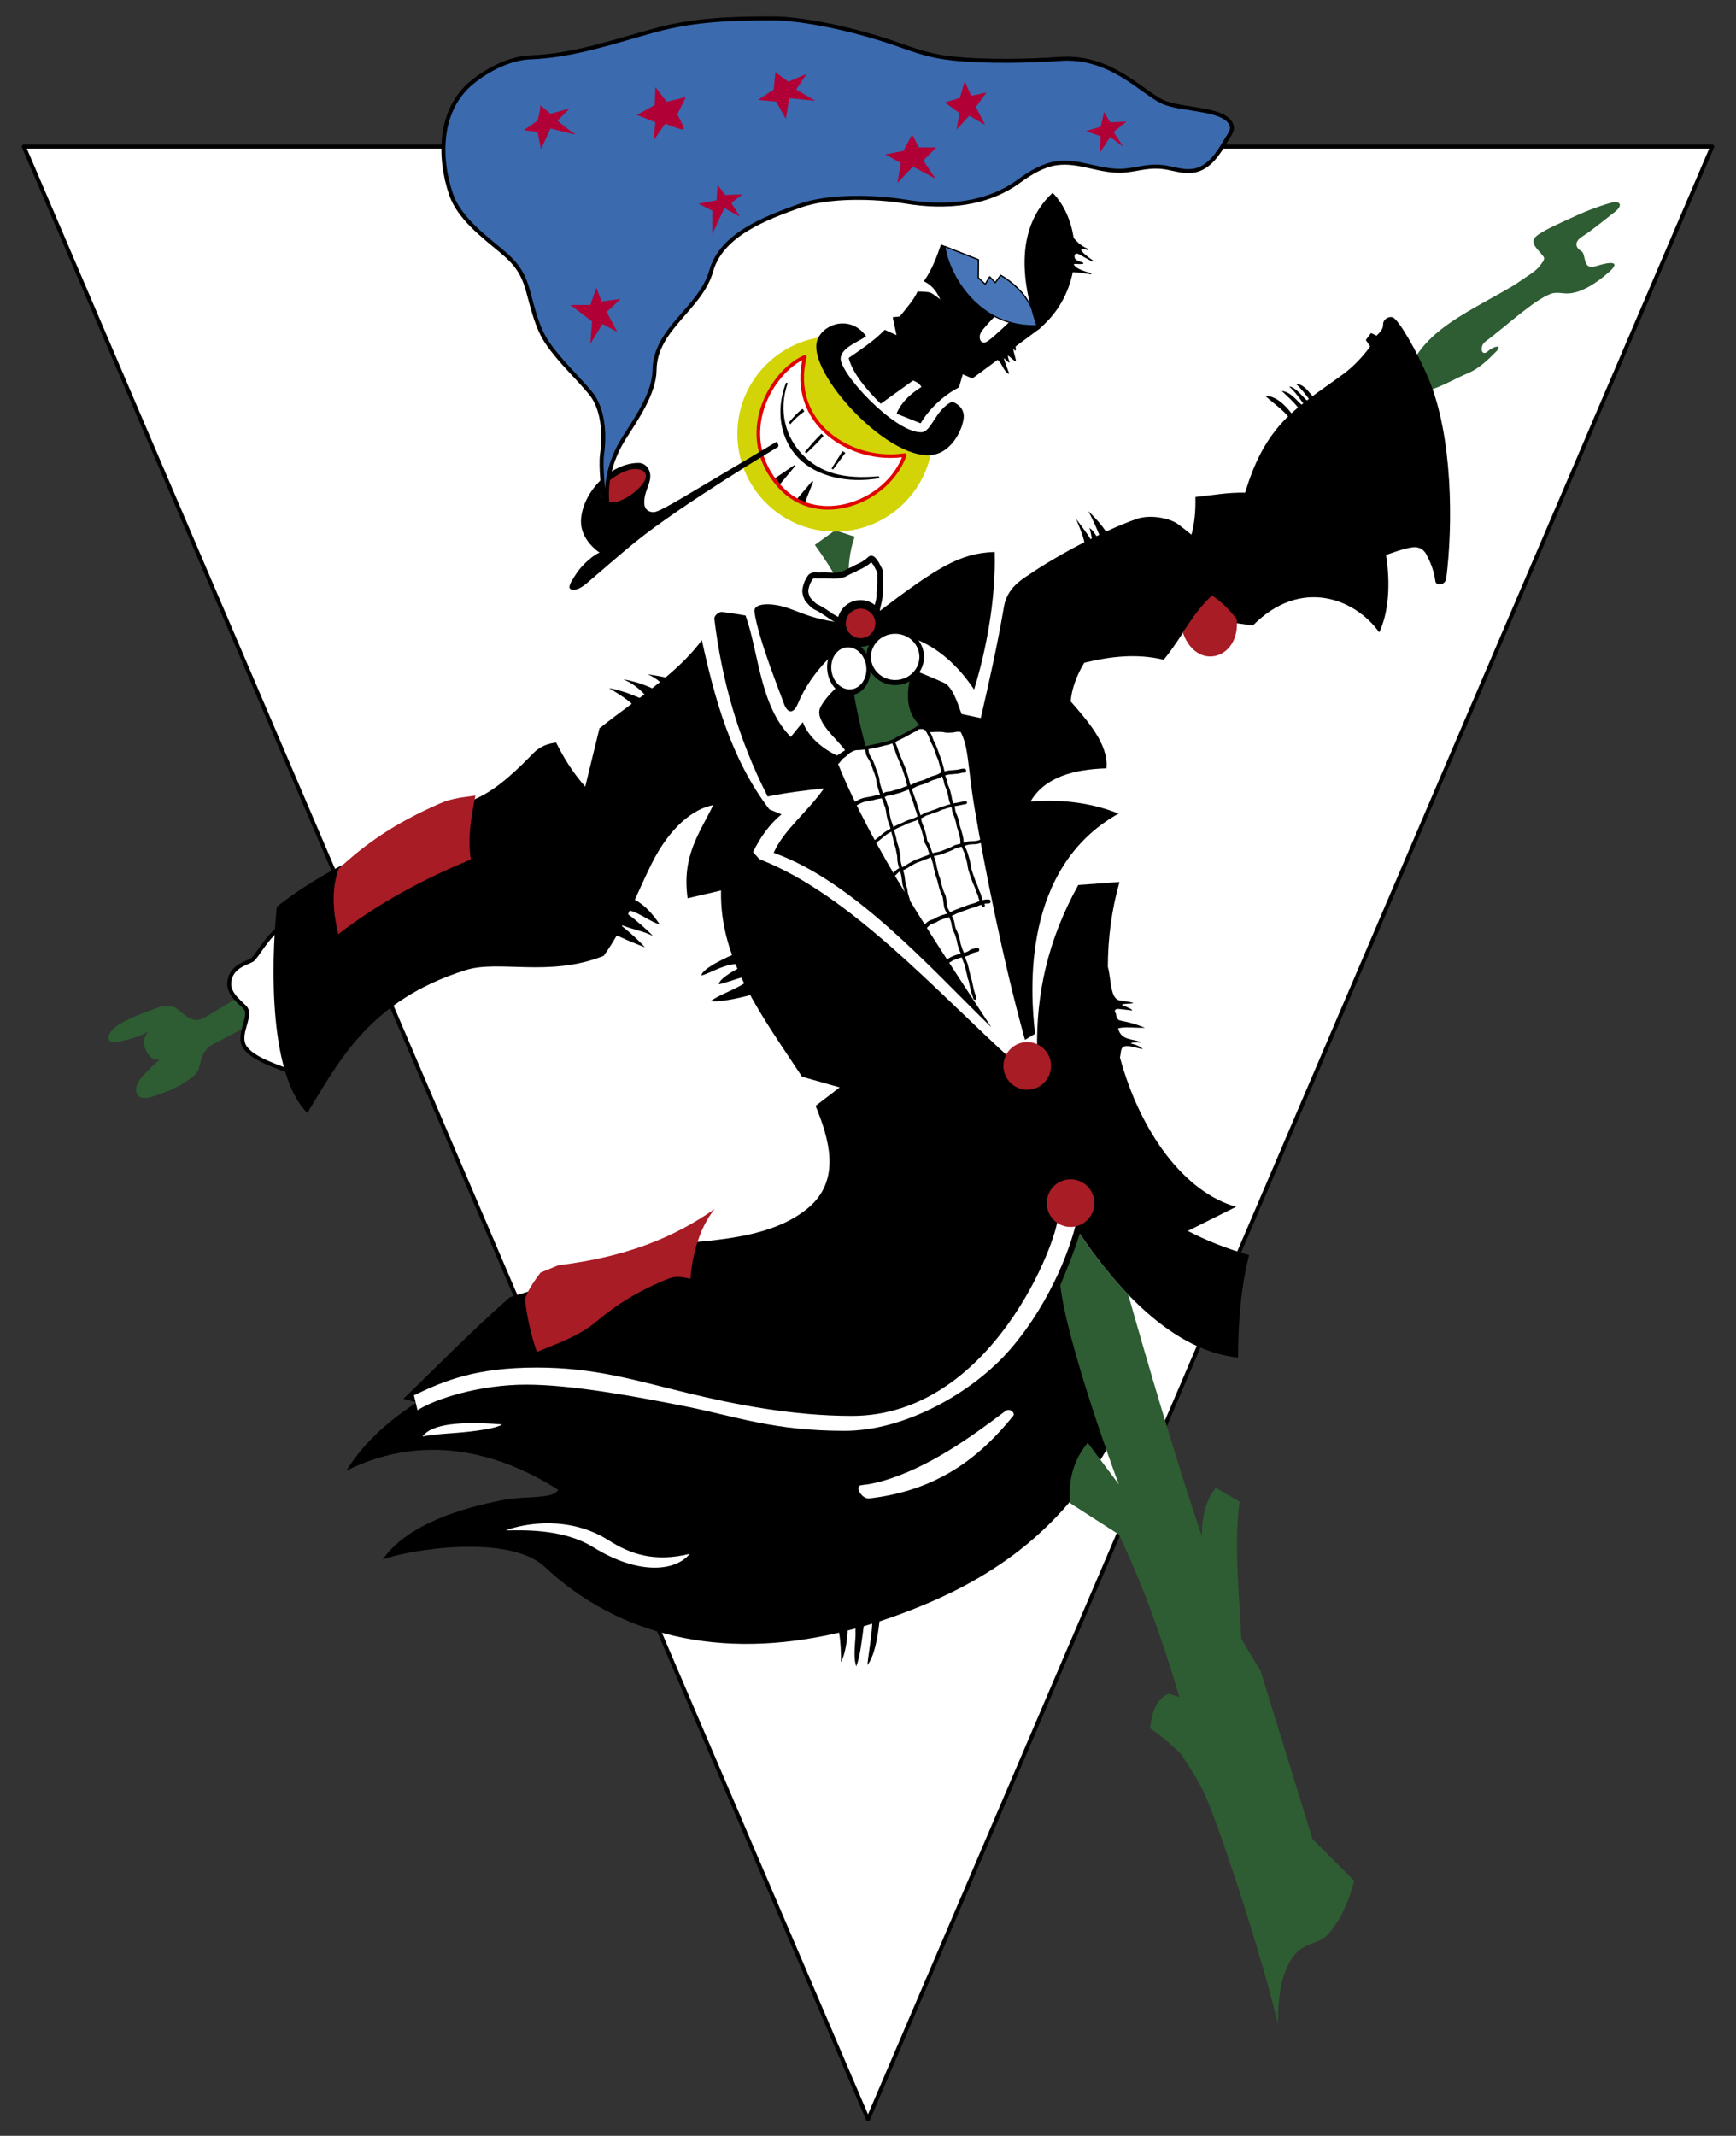 <?xml version="1.0" encoding="UTF-8" standalone="no"?>
<!-- Created with Inkscape (http://www.inkscape.org/) -->
<svg
   xmlns:dc="http://purl.org/dc/elements/1.1/"
   xmlns:cc="http://web.resource.org/cc/"
   xmlns:rdf="http://www.w3.org/1999/02/22-rdf-syntax-ns#"
   xmlns:svg="http://www.w3.org/2000/svg"
   xmlns="http://www.w3.org/2000/svg"
   xmlns:sodipodi="http://sodipodi.sourceforge.net/DTD/sodipodi-0.dtd"
   xmlns:inkscape="http://www.inkscape.org/namespaces/inkscape"
   id="svg2"
   sodipodi:version="0.32"
   inkscape:version="0.45pre1"
   width="870"
   height="1070"
   version="1.0"
   sodipodi:docbase="C:\Documents and Settings\Flanker\Desktop"
   sodipodi:docname="22° gruppo.svg"
   inkscape:output_extension="org.inkscape.output.svg.inkscape"
   sodipodi:modified="true">
  <rect width="100%" height="100%" fill="#333333" stroke="none"/>
  <defs
     id="defs5" />
  <sodipodi:namedview
     inkscape:window-height="1005"
     inkscape:window-width="1280"
     inkscape:pageshadow="2"
     inkscape:pageopacity="0.0"
     guidetolerance="10.0"
     gridtolerance="10.0"
     objecttolerance="10.0"
     borderopacity="1.0"
     bordercolor="#666666"
     pagecolor="#ffffff"
     id="base"
     inkscape:zoom="0.37757009"
     inkscape:cx="773.0466"
     inkscape:cy="587.20727"
     inkscape:window-x="0"
     inkscape:window-y="0"
     inkscape:current-layer="g14861"
     inkscape:showpageshadow="false"
     width="870px"
     height="1070px" />
  <g
     id="g14861"
     transform="translate(1.926,8.228)">
    <g
       id="g3181"
       transform="translate(10,0)">
      <path
         style="opacity:1;color:#000000;fill:#2e5c33;fill-opacity:1;fill-rule:evenodd;stroke:none;stroke-width:0.6;stroke-linecap:round;stroke-linejoin:round;marker:none;marker-start:none;marker-mid:none;marker-end:none;stroke-miterlimit:4;stroke-dasharray:none;stroke-dashoffset:0;stroke-opacity:1;visibility:visible;display:inline;overflow:visible;enable-background:accumulate"
         d="M 123.575,481.329 C 123.575,481.329 100.987,495.553 90.447,501.633 C 84.39,505.127 80.46,499.632 76.554,497.002 C 73.549,494.979 70.129,495.499 66.936,496.646 C 60.248,499.048 50.509,502.629 45.919,506.264 C 41.734,509.578 40.496,514.957 46.987,513.745 C 52.545,512.707 59.458,510.658 62.305,508.402 C 59.795,511.964 59.718,514.76 61.236,518.02 C 62.464,520.654 64.065,522.79 68.004,522.651 C 68.004,522.651 60.042,529.563 57.674,533.337 C 54.781,537.947 56.052,543.932 64.442,541.174 C 71.487,538.859 78.944,536.259 85.816,530.131 C 89.796,526.582 86.89,519.162 95.078,514.814 C 108.436,507.719 132.481,495.577 132.481,495.577 L 123.575,481.329 z "
         id="path2171"
         sodipodi:nodetypes="cssssscscsssscc" />
      <path
         style="opacity:1;color:#000000;fill:#ffffff;fill-opacity:1;fill-rule:evenodd;stroke:#000000;stroke-width:2;stroke-linecap:round;stroke-linejoin:round;marker:none;marker-start:none;marker-mid:none;marker-end:none;stroke-miterlimit:4;stroke-dasharray:none;stroke-dashoffset:0;stroke-opacity:1;visibility:visible;display:inline;overflow:visible;enable-background:accumulate"
         d="M 0,65.216 L 846.148,65.216 L 423.074,1053.545 L 0,65.216 z "
         id="path2161"
         sodipodi:nodetypes="cccc" />
      <path
         style="opacity:1;color:#000000;fill:#2e5c33;fill-opacity:1;fill-rule:evenodd;stroke:none;stroke-width:0.6;stroke-linecap:round;stroke-linejoin:round;marker:none;marker-start:none;marker-mid:none;marker-end:none;stroke-miterlimit:4;stroke-dasharray:none;stroke-dashoffset:0;stroke-opacity:1;visibility:visible;display:inline;overflow:visible;enable-background:accumulate"
         d="M 434.368,308.321 L 410.962,314.102 L 407.681,314.477 L 418.993,366.634 C 419.009,366.632 419.041,366.636 419.056,366.634 C 419.796,366.528 420.606,366.446 421.556,366.446 C 422.181,366.446 423.398,366.17 423.868,366.102 C 424.507,366.011 425.492,365.67 426.181,365.571 C 427.1,365.44 427.989,365.26 428.868,365.009 C 429.572,364.808 430.288,364.679 430.993,364.477 C 431.841,364.235 432.477,364.183 433.306,363.946 C 433.852,363.79 434.843,363.351 435.274,363.227 C 436.172,362.971 436.457,362.752 437.056,362.352 C 437.633,361.968 438.157,361.738 438.837,361.446 C 439.594,361.122 439.906,360.877 440.618,360.571 C 441.353,360.256 441.89,359.807 442.587,359.509 C 443.444,359.141 443.733,358.785 444.524,358.446 C 445.285,358.12 445.376,357.805 446.306,357.54 C 446.751,357.413 447.584,356.709 447.931,356.477 C 448.585,356.041 449.298,356.102 450.243,356.102 C 451.168,356.102 451.505,356.531 452.181,356.821 C 452.914,357.135 453.529,357.274 454.149,357.54 C 454.772,357.807 456.147,357.54 456.837,357.54 C 457.568,357.54 458.294,357.54 459.024,357.54 L 434.368,308.321 z "
         id="path13887"
         sodipodi:nodetypes="ccccssssssssssssssssssscc" />
      <path
         style="opacity:1;color:#000000;fill:#2e5c33;fill-opacity:1;fill-rule:evenodd;stroke:none;stroke-width:0.6;stroke-linecap:round;stroke-linejoin:round;marker:none;marker-start:none;marker-mid:none;marker-end:none;stroke-miterlimit:4;stroke-dasharray:none;stroke-dashoffset:0;stroke-opacity:1;visibility:visible;display:inline;overflow:visible;enable-background:accumulate"
         d="M 406.596,257.442 L 396.443,264.744 C 401.086,271.2 405.158,277.465 408.377,283.446 L 413.364,282.733 C 413.125,275.372 413.79,268.01 416.392,260.648 L 406.596,257.442 z "
         id="path10963"
         sodipodi:nodetypes="cccccc" />
      <path
         style="opacity:1;fill:#d2d408;fill-opacity:1;fill-rule:nonzero;stroke:none;stroke-width:2;stroke-linecap:round;stroke-linejoin:round;stroke-miterlimit:4;stroke-dasharray:none;stroke-dashoffset:0;stroke-opacity:1"
         d="M 398.618,160.821 C 375.377,164.641 357.618,184.817 357.618,209.134 C 357.618,236.172 379.548,258.102 406.587,258.102 C 430.078,258.102 449.742,241.555 454.493,219.477 C 432.135,221.467 392.072,177.186 398.056,161.977 C 398.212,161.579 398.412,161.2 398.618,160.821 z "
         id="path4124"
         sodipodi:nodetypes="csscsc" />
      <path
         sodipodi:nodetypes="ccsc"
         id="path5103"
         d="M 391.43,170.551 C 383.192,203.813 414.563,223.926 441.497,219.75 C 433.151,243.487 398.001,256.786 378.86,235.572 C 355.848,210.07 374.438,177.926 391.43,170.551 z "
         style="opacity:1;color:#000000;fill:#ffffff;fill-opacity:1;fill-rule:evenodd;stroke:none;stroke-width:1.8;stroke-linecap:round;stroke-linejoin:round;marker:none;marker-start:none;marker-mid:none;marker-end:none;stroke-miterlimit:4;stroke-dasharray:none;stroke-dashoffset:0;stroke-opacity:1;visibility:visible;display:inline;overflow:visible;enable-background:accumulate" />
      <path
         style="opacity:1;color:#000000;fill:#2e5c33;fill-opacity:1;fill-rule:evenodd;stroke:none;stroke-width:0.3;stroke-linecap:butt;stroke-linejoin:miter;marker:none;marker-start:none;marker-mid:none;marker-end:none;stroke-miterlimit:4;stroke-dasharray:none;stroke-dashoffset:0;stroke-opacity:1;visibility:visible;display:inline;overflow:visible;enable-background:accumulate"
         d="M 695.948,173.368 C 702.408,160.651 715.614,152.37 728.126,145.248 C 736.533,140.463 745.556,135.704 748.921,133.263 C 752.465,130.691 757.838,127.724 759.759,124.944 C 760.682,123.608 762.649,121.747 761.609,120.329 C 758.641,116.283 753.333,113.006 759.274,109.11 C 763.798,106.143 768.868,104.056 773.768,101.736 C 780.76,98.425 788.019,95.421 795.464,93.352 C 800.006,92.09 801.668,94.561 797.395,97.904 C 792.563,101.684 785.622,107.363 780.905,110.352 C 777.334,112.615 777.155,115.542 780.528,117.551 C 783.275,119.188 780.779,127.36 787.903,125.094 C 795.664,122.626 800.369,122.749 794.523,127.976 C 788.509,133.354 780.221,138.979 773.016,138.802 C 771.001,138.754 767.795,137.992 765.253,138.952 C 756.607,142.219 742.825,155.207 732.402,162.968 C 729.407,165.197 730.298,171.04 734.047,167.502 C 736.404,165.277 741.722,164.024 737.71,168.08 C 733.628,172.208 729.155,176.453 724.046,178.595 C 717.341,181.407 710.946,185.36 703.837,187.442 C 703.837,187.442 695.948,173.368 695.948,173.368 z "
         id="path8998"
         sodipodi:nodetypes="csssssssssssssssssscc" />
      <path
         style="opacity:1;color:#000000;fill:#000000;fill-opacity:1;fill-rule:evenodd;stroke:none;stroke-width:0.6;stroke-linecap:round;stroke-linejoin:round;marker:none;marker-start:none;marker-mid:none;marker-end:none;stroke-miterlimit:4;stroke-dasharray:none;stroke-dashoffset:0;stroke-opacity:1;visibility:visible;display:inline;overflow:visible;enable-background:accumulate"
         d="M 684.899,150.602 C 682.998,150.689 681.108,152.424 681.212,154.29 C 681.34,156.59 679.584,158.306 677.962,159.915 L 675.149,158.634 L 672.556,162.102 L 674.712,165.352 C 671.602,169.833 666.319,175.459 661.493,179.009 C 656.207,182.897 650.886,186.542 645.899,190.227 C 644.137,188.547 641.853,184.337 637.618,184.102 C 639.588,185.921 642.119,189.011 644.056,191.602 C 643.714,191.86 643.362,192.125 643.024,192.384 C 641.167,190.889 637.341,185.54 634.118,185.415 C 637.327,188.232 639.024,191.015 641.212,193.821 C 640.919,194.053 640.626,194.276 640.337,194.509 C 638.315,192.939 635.129,188.155 630.431,187.634 C 633.145,190.228 636.308,192.965 638.556,195.946 C 637.434,196.884 636.355,197.858 635.306,198.821 C 633.944,197.179 628.474,189.859 622.212,190.165 C 625.614,193.246 630.547,196.738 633.618,200.384 C 633.37,200.626 633.111,200.858 632.868,201.102 C 621.837,212.178 616.278,224.747 612.056,238.602 C 603.366,238.406 596.348,239.796 587.149,240.759 C 587.329,247.597 586.735,253.951 585.181,259.634 C 583.459,258.227 581.174,256.417 578.337,254.29 C 574.792,251.632 564.963,249.234 557.681,251.759 C 553.161,253.326 547.895,255.513 542.368,258.071 C 540.207,254.907 537.385,251.583 533.493,247.821 C 535.106,250.818 537.701,256.336 538.962,259.696 C 538.495,259.921 538.025,260.124 537.556,260.352 C 536.625,258.928 535.947,257.503 534.024,256.29 C 534.351,256.763 534.924,259.557 535.243,261.509 C 535.021,261.619 534.81,261.741 534.587,261.852 C 532.601,258.482 529.808,255.098 527.368,251.727 C 528.856,255.561 530.638,259.265 531.493,263.415 C 521.536,268.543 511.587,274.324 504.024,279.477 C 499.972,282.239 492.804,286.303 491.181,295.852 C 488.009,314.504 483.944,332.701 479.587,351.509 L 470.024,349.509 C 468.62,346.294 466.573,338.032 462.212,334.384 C 457.676,332.125 450.667,329.441 445.087,327.071 C 442.789,337.315 440.746,347.517 449.618,355.79 L 450.431,356.134 C 451.205,356.192 451.558,356.554 452.181,356.821 C 452.914,357.135 453.529,357.274 454.149,357.54 C 454.772,357.807 456.147,357.54 456.837,357.54 C 457.787,357.54 458.731,357.54 459.681,357.54 C 460.358,357.54 461.501,357.786 462.181,357.884 C 463.031,358.005 463.977,357.884 464.837,357.884 C 465.729,357.884 466.22,357.673 467.149,357.54 C 467.614,357.474 468.122,357.489 468.618,357.509 L 468.993,357.571 C 473.754,365.622 472.845,375.304 476.524,396.915 C 481.677,427.18 490.967,474.03 501.743,512.727 L 506.806,509.696 C 504.365,488.789 499.924,426.588 548.618,399.384 C 538.856,395.408 524.024,391.727 504.524,393.321 C 511.72,380.873 526.71,377.167 542.556,376.696 C 543.768,364.797 533.185,353.008 524.681,343.196 C 525.017,337.151 527.768,329.835 531.462,323.79 C 544.31,320.697 557.535,319.011 571.274,322.29 C 581.136,310.383 587.583,295.024 596.993,291.759 L 603.837,303.415 L 615.962,305.134 C 640.128,280.64 667.607,291.977 679.274,308.602 C 683.869,298.936 685.048,284.905 682.712,269.821 C 682.712,269.821 691.676,266.375 696.368,265.915 C 699.132,265.644 701.537,267.094 702.681,269.165 C 705.018,273.399 706.726,277.761 707.431,283.04 C 707.733,285.304 712.403,285.144 712.868,281.509 C 716.227,255.271 716.277,210.501 703.962,181.384 C 697.871,166.981 688.983,152.002 686.181,150.821 C 685.766,150.646 685.338,150.582 684.899,150.602 z "
         id="path2162"
         sodipodi:nodetypes="csccccsccccccccccccscccsscccccccccssccccccsssssssccscccccccccccccssssssc" />
      <path
         style="opacity:1;color:#000000;fill:#a71c25;fill-opacity:1;fill-rule:evenodd;stroke:none;stroke-width:0.6;stroke-linecap:round;stroke-linejoin:round;marker:none;marker-start:none;marker-mid:none;marker-end:none;stroke-miterlimit:4;stroke-dasharray:none;stroke-dashoffset:0;stroke-opacity:1;visibility:visible;display:inline;overflow:visible;enable-background:accumulate"
         d="M 580.846,308.691 C 585.143,302.31 588.704,296.433 595.455,290.051 C 600.24,293.327 604.356,297.271 607.798,301.89 C 610.048,321.49 587.979,328.821 580.846,308.691 z "
         id="path3162"
         sodipodi:nodetypes="cccc" />
      <path
         style="opacity:1;color:#000000;fill:#ffffff;fill-opacity:1;fill-rule:evenodd;stroke:#000000;stroke-width:2;stroke-linecap:round;stroke-linejoin:round;marker:none;marker-start:none;marker-mid:none;marker-end:none;stroke-miterlimit:4;stroke-dasharray:none;stroke-dashoffset:0;stroke-opacity:1;visibility:visible;display:inline;overflow:visible;enable-background:accumulate"
         d="M 130.344,454.968 C 121.571,460.681 116.752,471.435 114.314,472.779 C 111.417,474.375 103.212,476.195 102.938,484.534 C 102.735,490.738 110.503,495.263 111.464,497.359 C 113.705,502.246 106.733,510.445 110.89,516.502 C 115.047,522.558 127.412,526.279 139.606,530.844 L 130.344,454.968 z "
         id="path2173"
         sodipodi:nodetypes="cssszcc" />
      <path
         style="opacity:1;color:#000000;fill:#000000;fill-opacity:1;fill-rule:evenodd;stroke:none;stroke-width:0.6;stroke-linecap:round;stroke-linejoin:round;marker:none;marker-start:none;marker-mid:none;marker-end:none;stroke-miterlimit:4;stroke-dasharray:none;stroke-dashoffset:0;stroke-opacity:1;visibility:visible;display:inline;overflow:visible;enable-background:accumulate"
         d="M 339.806,312.477 C 334.779,319.274 328.486,325.387 321.618,331.165 C 319.043,330.584 315.968,330.047 312.556,329.571 C 315.038,330.541 317.189,331.949 318.837,333.477 C 317.541,334.531 316.224,335.566 314.899,336.602 C 310.651,334.62 305.858,333.071 300.431,332.071 C 305.152,334.133 308.357,336.77 311.024,339.602 C 310.224,340.212 309.423,340.808 308.618,341.415 C 303.858,339.325 298.857,337.543 293.306,336.509 C 297.445,339.016 301.622,341.52 304.681,344.352 C 299.216,348.428 293.724,352.487 288.493,356.665 L 281.368,385.852 C 274.82,378.49 270.494,371.152 266.774,363.79 C 263.435,364.207 259.135,365.259 255.368,369.102 C 248.203,376.413 237.958,386.759 227.243,391.571 L 157.774,426.102 C 144.147,433.301 134.735,439.817 126.774,446.071 C 123.667,477.426 123.28,530.527 142.087,549.352 C 157.789,523.959 172.798,493.05 221.524,477.759 C 238.228,472.517 263.283,481.514 290.649,470.634 C 293.064,467.243 295.191,463.839 297.149,460.446 C 297.629,460.536 298.053,460.666 298.368,460.915 C 302.544,462.942 306.912,464.679 311.212,466.352 C 308.68,463.261 303.293,458.527 299.774,455.727 C 299.84,455.604 299.897,455.476 299.962,455.352 C 304.117,457.132 311.051,458.371 315.274,460.696 C 314.196,459.301 307.464,453.203 302.806,449.759 C 303.099,449.158 303.393,448.547 303.681,447.946 C 308.568,449.126 314.963,454.101 318.712,454.884 C 315.373,450.001 311.458,445.248 306.212,442.571 C 308.954,436.608 311.58,430.643 314.524,424.696 C 323.687,406.193 335.562,396.897 345.493,395.134 C 338.665,409.242 329.667,420.524 332.681,441.79 L 349.431,437.884 C 348.585,473.021 370.585,501.568 390.024,531.196 L 408.899,536.54 L 396.806,545.79 C 403.486,562.116 409.979,583.042 392.868,597.102 C 378.131,609.212 357.258,612.265 334.806,614.196 C 334.806,614.196 243.618,641.634 243.618,641.634 C 223.389,659.42 207.877,675.629 190.181,692.571 L 196.962,694.352 C 181.471,704.351 169.572,715.692 161.681,728.54 C 203.611,707.747 242.25,721.83 267.837,738.165 C 264.741,743.092 252.296,740.879 239.681,743.352 C 218.401,747.525 191.964,755.659 179.868,773.071 C 193.374,767.951 243.299,760.145 260.993,776.696 C 297.702,811.033 348.619,823.777 408.587,809.696 C 409.406,814.599 409.563,819.483 409.556,824.509 C 411.893,819.731 412.495,813.989 412.899,808.634 C 414.216,808.298 415.543,807.963 416.868,807.602 C 416.835,807.957 416.815,808.328 416.806,808.634 C 417.172,812.606 415.275,821.327 417.212,826.602 C 419.364,820.695 419.93,813.417 420.931,806.477 C 422.347,806.066 423.755,805.636 425.181,805.196 C 424.918,812.004 423.394,819.266 422.774,825.946 C 426.147,821.693 427.852,812.847 428.837,804.04 C 436.227,801.641 443.745,798.854 451.368,795.665 C 494.849,777.473 528.534,749.927 551.743,700.759 L 529.181,609.821 C 542.409,629.392 571.774,668.157 608.556,671.915 C 608.556,653.555 610.062,636.216 614.087,620.54 C 602.436,617.214 592.334,613.115 583.368,608.446 L 607.556,596.352 C 581.56,589.026 559.519,558.963 549.337,521.54 C 549.916,519.646 549.475,516.829 551.337,516.102 C 553.523,515.25 557.753,516.849 560.774,517.384 C 559.425,515.861 557.188,515.069 554.712,514.54 C 555.541,513.734 558.488,514.021 560.087,514.04 C 555.948,511.921 549.989,513.381 548.431,506.977 C 551.292,506.027 557.377,506.797 561.837,506.665 C 557.887,505.016 553.876,503.863 549.806,503.134 C 547.79,502.772 547.514,501.246 547.368,499.665 C 546.263,498.219 546.797,496.993 548.806,497.259 C 551.045,497.554 553.124,497.642 555.431,498.04 C 555.512,496.934 551.246,496.017 550.306,495.102 C 551.591,494.356 554.741,494.816 556.118,494.259 C 553.781,493.413 551.274,493.471 548.868,492.884 C 546.687,492.3 545.789,489.703 545.306,487.665 C 544.396,483.827 544.317,479.998 543.306,476.196 C 543.294,476.204 543.286,476.219 543.274,476.227 C 543.293,461.998 545.145,447.579 549.118,433.634 L 528.462,435.134 C 512.647,463.658 507.541,490.414 507.806,516.259 L 506.524,523.727 L 495.837,523.352 C 458.407,489.616 414.433,439.945 368.649,422.196 L 365.462,418.634 C 368.959,411.505 373.374,404.993 379.712,399.759 L 373.649,397.259 C 354.311,371.909 346.188,341.491 339.806,312.477 z "
         id="path2175" />
      <path
         style="color:#000000;fill:#000000;fill-opacity:1;fill-rule:evenodd;stroke:#000000;stroke-width:0.6;stroke-linecap:round;stroke-linejoin:round;marker:none;marker-start:none;marker-mid:none;marker-end:none;stroke-miterlimit:4;stroke-dasharray:none;stroke-dashoffset:0;stroke-opacity:1;visibility:visible;display:inline;overflow:visible;enable-background:accumulate"
         d="M 459.837,114.602 C 457.745,120.774 455.458,126.868 451.493,132.571 C 456.044,134.821 458.298,138.594 460.024,142.727 C 460.024,142.727 455.848,139.328 454.149,138.634 C 453.009,138.168 448.087,138.102 448.087,138.102 C 446.445,141.927 442.636,146.294 439.181,150.571 C 437.785,150.821 435.806,150.915 435.806,150.915 L 437.774,160.196 L 431.524,157.352 C 426.545,162.571 419.891,166.965 413.728,171.237 C 415.769,178.79 422.466,186.672 429.493,193.665 L 445.587,182.102 C 447.665,182.755 449.59,184.156 450.243,185.759 C 444.195,189.492 439.988,193.663 437.774,198.852 L 449.337,203.477 C 453.574,196.306 461.073,189.335 468.399,185.665 L 470.368,178.884 L 475.337,181.04 L 487.993,171.696 C 490.277,172.96 490.681,176.577 493.462,178.759 C 492.609,176.178 490.765,172.202 490.806,170.352 C 491.925,171.358 492.81,172.441 493.712,173.04 C 493.189,171.858 492.81,170.553 492.931,169.384 C 494.948,170.494 495.241,171.424 496.899,172.352 C 496.773,170.899 494.082,163.824 496.868,167.102 C 496.883,166.365 496.815,165.749 496.681,165.227 L 509.024,156.102 C 509.024,156.102 506.472,146.849 501.618,140.259 C 496.765,133.668 489.587,129.727 489.587,129.727 L 486.837,133.415 L 484.056,130.477 L 481.837,134.227 L 478.274,130.884 L 478.368,121.884 L 459.837,114.602 z M 488.868,147.54 L 496.556,150.946 C 496.556,150.946 486.826,160.475 483.368,162.852 C 479.349,165.616 477.379,160.825 479.806,157.509 C 482.305,154.093 488.868,147.54 488.868,147.54 z M 409.962,154.102 C 404.675,154.287 399.792,157.563 398.056,161.977 C 391.825,177.816 435.537,225.172 457.181,218.977 C 465.438,216.614 470.082,206.7 470.712,201.321 C 471.432,195.178 465.181,193.321 465.181,193.321 C 456.799,197.567 455.169,208.585 449.693,208.637 C 435.998,208.767 407.802,178.127 409.099,170.887 C 409.995,165.892 415.786,163.864 421.743,160.196 C 418.431,155.684 414.074,153.958 409.962,154.102 z "
         id="path5110"
         sodipodi:nodetypes="cccssccccccccccccccccccccccscccccccccssccsssssscc" />
      <path
         style="color:#000000;fill:#4775b7;fill-opacity:1;fill-rule:evenodd;stroke:#000000;stroke-width:0.6;stroke-linecap:round;stroke-linejoin:round;marker:none;marker-start:none;marker-mid:none;marker-end:none;stroke-miterlimit:4;stroke-dasharray:none;stroke-dashoffset:0;stroke-opacity:1;visibility:visible;display:inline;overflow:visible;enable-background:accumulate"
         d="M 461.587,115.29 C 463.407,129.056 478.281,156.485 508.649,154.884 C 507.862,152.347 505.529,145.568 501.618,140.259 C 496.765,133.668 489.587,129.727 489.587,129.727 L 486.837,133.415 L 484.056,130.477 L 481.837,134.227 L 478.274,130.884 L 478.368,121.884 L 461.587,115.29 z "
         id="path6085" />
      <path
         style="opacity:1;color:#000000;fill:#000000;fill-opacity:1;fill-rule:evenodd;stroke:none;stroke-width:0.6;stroke-linecap:round;stroke-linejoin:round;marker:none;stroke-miterlimit:4;stroke-dasharray:none;stroke-dashoffset:0;stroke-opacity:1;visibility:visible;display:inline;overflow:visible;enable-background:accumulate"
         d="M 382.004,183.5 C 376.472,197.743 379.305,212.173 388.251,221.28 C 397.198,230.386 412.483,234.131 428.962,231.321 C 428.962,231.321 428.364,230.35 428.364,230.35 C 411.133,231.993 399.256,228.706 390.462,219.755 C 381.668,210.803 378.032,197.603 382.837,183.665 C 382.837,183.665 382.144,183.555 382.004,183.5 z "
         id="path6068"
         sodipodi:nodetypes="csccscc" />
      <path
         style="opacity:1;color:#000000;fill:#000000;fill-opacity:1;fill-rule:evenodd;stroke:none;stroke-width:0.6;stroke-linecap:butt;stroke-linejoin:miter;marker:none;stroke-miterlimit:4;stroke-dasharray:none;stroke-dashoffset:0;stroke-opacity:1;visibility:visible;display:inline;overflow:visible;enable-background:accumulate"
         d="M 410.306,217.804 L 404.774,226.509 L 405.589,226.978 L 411.744,218.63 L 410.306,217.804 z "
         id="path6070"
         sodipodi:nodetypes="ccccc" />
      <path
         style="opacity:1;color:#000000;fill:#000000;fill-opacity:1;fill-rule:evenodd;stroke:none;stroke-width:0.6;stroke-linecap:butt;stroke-linejoin:miter;marker:none;stroke-miterlimit:4;stroke-dasharray:none;stroke-dashoffset:0;stroke-opacity:1;visibility:visible;display:inline;overflow:visible;enable-background:accumulate"
         d="M 399.735,209.067 C 396.652,212.031 394.052,215.116 391.431,218.196 L 392.12,218.917 C 395.135,216.105 398.116,213.261 400.78,210.1 L 399.735,209.067 z "
         id="path6072"
         sodipodi:nodetypes="ccccc" />
      <path
         style="opacity:1;color:#000000;fill:#000000;fill-opacity:1;fill-rule:evenodd;stroke:none;stroke-width:0.6;stroke-linecap:butt;stroke-linejoin:miter;marker:none;stroke-miterlimit:4;stroke-dasharray:none;stroke-dashoffset:0;stroke-opacity:1;visibility:visible;display:inline;overflow:visible;enable-background:accumulate"
         d="M 390.28,196.597 C 387.632,198.446 385.547,200.99 383.436,203.409 L 384.094,204.319 C 386.228,201.925 388.506,199.704 391.177,197.886 L 390.28,196.597 z "
         id="path6074"
         sodipodi:nodetypes="ccccc" />
      <path
         style="opacity:1;color:#000000;fill:#000000;fill-opacity:1;fill-rule:evenodd;stroke:none;stroke-width:0.6;stroke-linecap:butt;stroke-linejoin:miter;marker:none;stroke-miterlimit:4;stroke-dasharray:none;stroke-dashoffset:0;stroke-opacity:1;visibility:visible;display:inline;overflow:visible;enable-background:accumulate"
         d="M 386.243,224.727 L 376.489,231.352 L 378.973,234.354 L 386.649,225.165 L 386.243,224.727 z "
         id="path6076"
         sodipodi:nodetypes="ccccc" />
      <path
         style="opacity:1;color:#000000;fill:#000000;fill-opacity:1;fill-rule:evenodd;stroke:none;stroke-width:0.6;stroke-linecap:butt;stroke-linejoin:miter;marker:none;stroke-miterlimit:4;stroke-dasharray:none;stroke-dashoffset:0;stroke-opacity:1;visibility:visible;display:inline;overflow:visible;enable-background:accumulate"
         d="M 395.087,232.79 L 387.453,241.79 L 391.433,243.674 L 395.587,233.134 L 395.087,232.79 z "
         id="path6078"
         sodipodi:nodetypes="ccccc" />
      <path
         style="opacity:1;color:#000000;fill:#000000;fill-opacity:1;fill-rule:evenodd;stroke:#000000;stroke-width:0.6;stroke-linecap:round;stroke-linejoin:round;marker:none;marker-start:none;marker-mid:none;marker-end:none;stroke-miterlimit:4;stroke-dasharray:none;stroke-dashoffset:0;stroke-opacity:1;visibility:visible;display:inline;overflow:visible;enable-background:accumulate"
         d="M 515.599,88.771 C 495.824,107.445 501.182,136.012 508.287,156.615 C 517.926,148.73 523.412,138.361 525.443,127.802 C 528.033,127.887 531.495,128.336 534.693,128.865 C 528.808,127.254 527.245,126.264 525.974,124.521 C 526.01,124.24 526.038,123.958 526.068,123.677 C 527.585,123.663 530.221,123.918 530.724,123.646 C 527.859,122.621 526.597,122.259 526.287,120.615 C 526.309,120.152 526.34,119.701 526.349,119.24 C 528.195,117.448 529.014,119.298 535.599,122.49 C 528.75,117.816 527.486,114.982 533.224,116.74 C 529.083,114.995 527.395,112.719 525.849,111.115 C 524.588,102.382 521.03,94.435 515.599,88.771 z "
         id="path7070" />
      <path
         style="opacity:1;color:#000000;fill:#ffffff;fill-opacity:1;fill-rule:evenodd;stroke:none;stroke-width:0.6;stroke-linecap:round;stroke-linejoin:round;marker:none;marker-start:none;marker-mid:none;marker-end:none;stroke-miterlimit:4;stroke-dasharray:none;stroke-dashoffset:0;stroke-opacity:1;visibility:visible;display:inline;overflow:visible;enable-background:accumulate"
         d="M 241.486,758.471 C 250.981,754.893 273.391,750.918 293.138,763.458 C 303.702,770.166 315.772,774.63 333.748,770.226 C 326.681,778.89 308.427,781.174 285.301,766.842 C 269.499,757.049 247.9,758.547 241.486,758.471 z "
         id="path3148"
         sodipodi:nodetypes="cscsc" />
      <path
         style="opacity:1;color:#000000;fill:#ffffff;fill-opacity:1;fill-rule:evenodd;stroke:none;stroke-width:0.6;stroke-linecap:round;stroke-linejoin:round;marker:none;marker-start:none;marker-mid:none;marker-end:none;stroke-miterlimit:4;stroke-dasharray:none;stroke-dashoffset:0;stroke-opacity:1;visibility:visible;display:inline;overflow:visible;enable-background:accumulate"
         d="M 199.807,711.449 C 203.719,710.551 209.826,710.138 216.175,709.661 C 226.08,708.918 236.905,707.373 239.705,705.394 C 218.667,703.685 204.292,705.147 199.807,711.449 z "
         id="path4119"
         sodipodi:nodetypes="cscc" />
      <path
         style="opacity:1;color:#000000;fill:#ffffff;fill-opacity:1;fill-rule:evenodd;stroke:none;stroke-width:0.6;stroke-linecap:round;stroke-linejoin:round;marker:none;marker-start:none;marker-mid:none;marker-end:none;stroke-miterlimit:4;stroke-dasharray:none;stroke-dashoffset:0;stroke-opacity:1;visibility:visible;display:inline;overflow:visible;enable-background:accumulate"
         d="M 195.533,690.788 L 197.314,698.269 C 206.102,692.607 228.276,685.445 251.816,685.445 C 274.845,685.445 307.12,691.485 331.31,696.277 C 356.951,701.357 375.602,708.6 411.405,708.6 C 441.249,708.6 475.509,689.778 494.738,667.312 C 515.853,642.641 525.653,613.648 527.89,602.089 L 518.272,601.02 C 518.628,612.063 485.44,701.119 414.967,701.119 C 385.449,701.119 356.216,695.36 332.693,689.657 C 306.408,683.285 286.102,676.896 257.16,676.896 C 226.405,676.896 210.732,683.486 195.533,690.788 z "
         id="path4121"
         sodipodi:nodetypes="ccssssccsssc" />
      <path
         style="opacity:1;color:#000000;fill:#ffffff;fill-opacity:1;fill-rule:evenodd;stroke:none;stroke-width:0.6;stroke-linecap:round;stroke-linejoin:round;marker:none;marker-start:none;marker-mid:none;marker-end:none;stroke-miterlimit:4;stroke-dasharray:none;stroke-dashoffset:0;stroke-opacity:1;visibility:visible;display:inline;overflow:visible;enable-background:accumulate"
         d="M 419.767,735.799 C 416.253,736.124 419.686,742.927 423.873,742.441 C 460.889,738.147 481.34,718.937 495.83,701.119 C 497.042,699.628 494.085,697.047 492,698.625 C 474.272,712.049 453.485,726.926 430.874,733.594 C 426.635,734.843 422.681,735.529 419.767,735.799 z "
         id="path5092"
         sodipodi:nodetypes="csssss" />
      <path
         style="opacity:1;color:#000000;fill:#a71c25;fill-opacity:1;fill-rule:evenodd;stroke:none;stroke-width:0.6;stroke-linecap:round;stroke-linejoin:round;marker:none;marker-start:none;marker-mid:none;marker-end:none;stroke-miterlimit:4;stroke-dasharray:none;stroke-dashoffset:0;stroke-opacity:1;visibility:visible;display:inline;overflow:visible;enable-background:accumulate"
         d="M 258.941,629.34 C 255.568,633.793 252.592,638.245 251.104,642.698 C 252.304,651.69 254.067,660.54 257.16,669.059 C 267.277,664.813 277.983,661.422 287.082,653.741 C 298.715,643.922 310.468,637.407 323.061,632.368 C 326.918,630.824 330.589,631.704 334.104,632.368 C 334.785,622.411 337.905,607.741 346.216,597.458 C 325.715,611.87 301.23,621.636 268.024,625.599 L 258.941,629.34 z "
         id="path6063"
         sodipodi:nodetypes="cccsscccc" />
      <path
         style="opacity:1;color:#000000;fill:#a71c25;fill-opacity:1;fill-rule:evenodd;stroke:none;stroke-width:0.6;stroke-linecap:round;stroke-linejoin:round;marker:none;marker-start:none;marker-mid:none;marker-end:none;stroke-miterlimit:4;stroke-dasharray:none;stroke-dashoffset:0;stroke-opacity:1;visibility:visible;display:inline;overflow:visible;enable-background:accumulate"
         d="M 157.773,427.004 C 153.764,438.258 155.256,449.869 157.595,459.777 C 178.198,443.967 200.582,432.018 224.031,422.373 C 222.308,410.751 224.369,400.548 226.346,390.313 C 220.611,391.264 215.411,391.324 208.713,394.232 C 185.781,404.188 171.311,414.496 157.773,427.004 z "
         id="path7034"
         sodipodi:nodetypes="ccccsc" />
      <path
         style="opacity:1;color:#000000;fill:none;fill-opacity:1;fill-rule:evenodd;stroke:#e00000;stroke-width:1.8;stroke-linecap:round;stroke-linejoin:round;marker:none;marker-start:none;marker-mid:none;marker-end:none;stroke-miterlimit:4;stroke-dasharray:none;stroke-dashoffset:0;stroke-opacity:1;visibility:visible;display:inline;overflow:visible;enable-background:accumulate"
         d="M 391.43,170.551 C 383.192,203.813 414.563,223.926 441.497,219.75 C 433.151,243.487 398.001,256.786 378.86,235.572 C 355.848,210.07 374.438,177.926 391.43,170.551 z "
         id="path4128"
         sodipodi:nodetypes="ccsc" />
      <path
         style="opacity:1;color:#000000;fill:#000000;fill-opacity:1;fill-rule:evenodd;stroke:none;stroke-width:0.6;stroke-linecap:round;stroke-linejoin:round;marker:none;marker-start:none;marker-mid:none;marker-end:none;stroke-miterlimit:4;stroke-dasharray:none;stroke-dashoffset:0;stroke-opacity:1;visibility:visible;display:inline;overflow:visible;enable-background:accumulate"
         d="M 377.207,213.092 C 377.869,213.906 378.381,214.535 378.098,215.585 C 378.098,215.585 330.019,244.312 306.675,263.141 C 299.969,268.55 289.615,277.605 281.917,284.158 C 278.622,286.964 275.327,287.988 273.902,286.83 C 272.477,285.672 274.893,282.313 276.752,279.349 C 279.777,274.527 286.27,269.186 288.596,268.663 C 282.326,264.245 279.094,258.375 279.245,252.722 C 279.618,238.847 293.78,223.689 308.1,223.689 C 311.634,223.689 313.977,226.893 313.977,230.279 C 313.977,234.591 310.949,237.849 310.949,243.549 C 310.949,247.123 313.299,248.358 315.58,248.358 C 318.339,248.358 328.828,241.837 340.566,234.911 C 357.897,224.685 377.207,213.092 377.207,213.092 z "
         id="path8005"
         sodipodi:nodetypes="ccsssscssssssc" />
      <path
         style="opacity:1;color:#000000;fill:#a71c25;fill-opacity:1;fill-rule:evenodd;stroke:none;stroke-width:0.6;stroke-linecap:round;stroke-linejoin:round;marker:none;marker-start:none;marker-mid:none;marker-end:none;stroke-miterlimit:4;stroke-dasharray:none;stroke-dashoffset:0;stroke-opacity:1;visibility:visible;display:inline;overflow:visible;enable-background:accumulate"
         d="M 311.751,230.369 C 311.751,227.718 309.245,226.717 306.051,226.717 C 300.17,226.717 289.042,234.544 289.042,238.651 C 289.042,241.834 290.918,243.371 295.276,243.371 C 301.045,243.371 311.751,235.09 311.751,230.369 z "
         id="path8007"
         sodipodi:nodetypes="cssss" />
      <path
         style="opacity:1;color:#000000;fill:#3b6aae;fill-opacity:1;fill-rule:evenodd;stroke:#000000;stroke-width:2;stroke-linecap:butt;stroke-linejoin:miter;marker:none;marker-start:none;marker-mid:none;marker-end:none;stroke-miterlimit:4;stroke-dasharray:none;stroke-dashoffset:0;stroke-opacity:1;visibility:visible;display:inline;overflow:visible;enable-background:accumulate"
         d="M 224.541,33.138 C 208.008,46.713 207.795,70.626 214.137,89.153 C 218.1,100.728 229.918,109.71 239.159,117.38 C 246.384,123.377 250.052,128.039 252.672,137.459 C 255.382,147.204 257.251,156.044 262.527,163.726 C 268.821,172.891 277.313,180.59 284.05,188.735 C 290.09,196.038 291.333,208.476 289.823,219.096 C 288.812,226.201 290.871,239.227 290.594,242.599 C 290.594,242.599 292.323,242.558 292.323,242.558 C 291.445,229.374 296.325,218.254 301.002,210.933 C 306.85,201.778 315.99,188.676 316.114,177.213 C 316.341,156.273 339.129,146.516 344.515,127.469 C 349.624,109.401 371.323,101.124 389.039,94.818 C 403.279,89.75 426.277,90.189 441.849,92.776 C 462.147,96.148 482.75,94.268 498.804,82.472 C 504.856,78.024 511.15,74.471 517.587,73.548 C 529.066,71.902 539.826,78.195 551.553,77.251 C 557.132,76.802 562.704,74.901 569.176,75.305 C 575.16,75.679 580.052,78.077 585.634,77.392 C 592.261,76.578 596.986,71.362 601.121,64.333 C 603.96,59.507 606.027,57.365 605.364,54.868 C 602.914,45.646 579.967,47.222 570.545,42.707 C 559.952,37.631 544.484,19.562 519.502,21.273 C 503.214,22.389 481.536,22.853 465.07,21.026 C 453.9,19.787 447.937,17.493 436.84,13.635 C 416.748,6.648 390.858,1 375.427,1 C 354.495,1 336.024,1.517 315.804,7.087 C 295.302,12.734 275.295,19.705 253.775,20.521 C 243.584,20.908 232.495,26.608 224.541,33.138 z "
         id="path4102"
         sodipodi:nodetypes="csssssscsssssssssssssssssssss" />
      <path
         id="path6064"
         transform="translate(-1.926,-8.228)"
         d="M 378.594,36.188 L 377.75,44.844 L 369.938,50.062 L 379.031,50.906 L 383.812,59.594 L 385.531,49.188 L 398.531,50.469 L 389,44.844 L 394.219,37.031 L 385.094,40.938 L 378.594,36.188 z M 473.438,40.719 L 471.094,49 L 463.5,51.312 L 470.781,56.625 L 469.438,64.875 L 475.75,57.938 L 483.688,62.562 L 479.062,53.625 L 484.344,46.344 L 476.719,48 L 473.438,40.719 z M 318.469,43.688 L 318.156,52.625 L 309.219,57.594 L 318.469,61.25 C 318.469,61.25 317.163,71.187 318.156,69.531 C 319.149,67.876 323.438,61.906 323.438,61.906 C 323.437,61.906 332.719,65.887 332.719,64.562 C 332.719,63.238 329.406,57.281 329.406,57.281 L 333.719,48.656 L 324.125,50.969 L 318.469,43.688 z M 260.688,52.656 C 261.121,54.39 259.406,60.438 259.406,60.438 L 252.469,65.219 L 259.406,66.094 L 261.125,74.75 L 265.906,64.344 C 265.906,64.344 280.632,68.269 278.031,66.969 C 275.43,65.668 269.375,60.438 269.375,60.438 L 275.438,54.375 L 265.906,57 L 260.688,52.656 z M 543.312,56.125 L 541.594,63.5 L 534.219,65.656 L 541.594,68.25 L 541.156,76.5 L 546.375,68.688 L 552.875,73.469 L 548.094,66.094 L 554.594,60.875 L 546.375,61.312 L 543.312,56.125 z M 447.094,67.375 L 442.75,75.625 L 433.656,77.344 L 441.469,81.688 L 439.719,91.656 L 447.531,83.438 L 458.812,89.5 L 452.719,80.406 L 459.219,73.875 L 450.562,73.875 L 447.094,67.375 z M 349.562,92.531 L 349.125,100.344 L 340.031,102.062 L 346.969,105.531 L 346.969,117.25 L 353.031,104.219 L 360.844,108.562 L 356.5,101.625 L 362.125,97.312 L 353.469,97.719 L 349.562,92.531 z M 288.875,144.125 L 285.844,152.781 L 275.875,152.781 L 286.719,161.031 L 285.844,172.281 L 291.906,162.312 L 299.281,166.219 L 294.062,156.25 L 301,149.75 L 291.469,151.062 L 288.875,144.125 z "
         style="color:#000000;fill:#b10036;fill-opacity:1;fill-rule:evenodd;stroke:none;stroke-width:1;stroke-linecap:round;stroke-linejoin:round;marker:none;marker-start:none;marker-mid:none;marker-end:none;stroke-miterlimit:4;stroke-dasharray:none;stroke-dashoffset:0;stroke-opacity:1;visibility:visible;display:inline;overflow:visible;enable-background:accumulate" />
      <path
         sodipodi:type="arc"
         style="opacity:1;fill:#a71c25;fill-opacity:1;fill-rule:nonzero;stroke:none;stroke-width:1.8;stroke-linecap:butt;stroke-linejoin:miter;stroke-miterlimit:4;stroke-dasharray:none;stroke-dashoffset:0;stroke-opacity:1"
         id="path9947"
         sodipodi:cx="712.98285"
         sodipodi:cy="740.73834"
         sodipodi:rx="10.86484"
         sodipodi:ry="10.86484"
         d="M 723.848 740.738 A 10.865 10.865 0 1 1  702.118,740.738 A 10.865 10.865 0 1 1  723.848 740.738 z"
         transform="matrix(1.098,0,0,1.098,-279.98,-287.563)" />
      <path
         transform="matrix(1.098,0,0,1.098,-258.25,-218.812)"
         d="M 723.848 740.738 A 10.865 10.865 0 1 1  702.118,740.738 A 10.865 10.865 0 1 1  723.848 740.738 z"
         sodipodi:ry="10.86484"
         sodipodi:rx="10.86484"
         sodipodi:cy="740.73834"
         sodipodi:cx="712.98285"
         id="path10918"
         style="opacity:1;fill:#a71c25;fill-opacity:1;fill-rule:nonzero;stroke:none;stroke-width:1.8;stroke-linecap:butt;stroke-linejoin:miter;stroke-miterlimit:4;stroke-dasharray:none;stroke-dashoffset:0;stroke-opacity:1"
         sodipodi:type="arc" />
      <path
         style="opacity:1;color:#000000;fill:#2e5c33;fill-opacity:1;fill-rule:evenodd;stroke:none;stroke-width:0.6;stroke-linecap:round;stroke-linejoin:round;marker:none;marker-start:none;marker-mid:none;marker-end:none;stroke-miterlimit:4;stroke-dasharray:none;stroke-dashoffset:0;stroke-opacity:1;visibility:visible;display:inline;overflow:visible;enable-background:accumulate"
         d="M 529.181,609.821 C 526.871,617.699 522.008,629.438 519.446,635.637 C 522.505,663.677 546.533,729.772 548.774,735.384 L 539.556,723.102 L 533.181,714.571 C 526.091,723.203 523.407,733.069 524.399,743.946 C 524.429,744.27 524.457,744.589 524.493,744.915 L 548.774,760.509 C 549.575,762.19 550.375,763.856 551.149,765.54 C 551.153,765.548 551.146,765.563 551.149,765.571 C 553.47,770.613 555.668,775.664 557.774,780.727 C 557.78,780.74 557.8,780.746 557.806,780.759 C 559.207,784.128 560.552,787.506 561.868,790.884 C 561.872,790.893 561.865,790.906 561.868,790.915 C 562.525,792.601 563.2,794.289 563.837,795.977 C 565.119,799.372 566.348,802.794 567.556,806.196 C 569.367,811.299 571.107,816.392 572.774,821.509 C 574.997,828.331 577.099,835.167 579.118,842.009 L 573.931,840.259 C 573.256,840.53 572.638,840.839 572.056,841.196 C 571.772,841.369 571.506,841.567 571.243,841.759 C 570.728,842.136 570.247,842.532 569.806,842.977 C 568.677,844.116 567.776,845.465 567.056,846.977 C 567.05,846.99 567.03,846.996 567.024,847.009 C 566.671,847.754 566.362,848.566 566.087,849.384 C 565.528,851.045 565.121,852.843 564.806,854.727 C 564.648,855.669 564.517,856.624 564.399,857.602 C 565.913,858.601 567.377,859.668 568.806,860.759 C 569.52,861.304 570.211,861.858 570.899,862.415 C 570.906,862.42 570.924,862.41 570.931,862.415 C 574.364,865.197 577.452,868.083 579.993,870.602 C 581.93,873.615 583.826,876.445 585.649,879.384 C 585.654,879.391 585.645,879.407 585.649,879.415 C 588.683,884.306 591.539,889.47 594.118,896.134 C 594.699,897.635 595.296,899.247 595.931,900.946 C 596.566,902.645 597.249,904.413 597.931,906.29 C 600.66,913.803 603.7,922.635 606.868,932.165 C 609.24,939.305 611.68,946.827 614.056,954.446 C 616.432,962.064 618.758,969.784 620.931,977.321 C 623.826,987.373 626.453,997.105 628.556,1005.852 C 628.544,1004.791 628.537,1003.712 628.556,1002.602 C 628.592,1000.383 628.688,998.084 628.868,995.79 C 629.049,993.496 629.321,991.188 629.681,988.977 C 630.13,986.214 630.734,983.582 631.524,981.227 C 631.683,980.756 631.851,980.3 632.024,979.852 C 632.233,979.316 632.437,978.815 632.649,978.321 C 633.497,976.344 634.376,974.673 635.274,973.29 C 635.948,972.253 636.644,971.371 637.337,970.602 C 637.563,970.352 637.796,970.109 638.024,969.884 C 638.716,969.199 639.416,968.597 640.118,968.102 C 640.591,967.77 641.081,967.464 641.556,967.196 C 642.022,966.934 642.496,966.693 642.962,966.477 C 643.436,966.258 643.927,966.071 644.399,965.884 C 645.814,965.322 647.201,964.868 648.556,964.29 C 649.605,963.842 650.636,963.301 651.618,962.602 C 651.69,962.551 651.766,962.499 651.837,962.446 C 652.047,962.29 652.256,962.121 652.462,961.946 C 652.673,961.767 652.88,961.584 653.087,961.384 C 653.289,961.189 653.483,961.007 653.681,960.79 C 654.292,960.118 654.869,959.44 655.431,958.727 C 655.984,958.027 656.487,957.332 656.993,956.602 C 658.012,955.136 658.936,953.618 659.774,952.102 C 660.187,951.357 660.59,950.626 660.962,949.884 C 660.966,949.875 660.958,949.861 660.962,949.852 C 661.337,949.102 661.69,948.369 662.024,947.634 C 662.363,946.888 662.664,946.165 662.962,945.446 C 663.043,945.25 663.134,945.077 663.212,944.884 C 663.701,943.674 664.115,942.497 664.493,941.415 C 664.712,940.787 664.935,940.204 665.118,939.634 C 665.853,937.352 666.302,935.566 666.524,934.634 C 666.636,934.167 666.681,933.915 666.681,933.915 L 645.868,913.102 L 619.868,829.009 L 610.181,812.852 C 609.765,803.898 609.126,795.098 608.649,786.446 C 608.649,786.436 608.65,786.425 608.649,786.415 C 608.491,783.528 608.353,780.679 608.243,777.821 C 608.134,774.984 608.059,772.163 608.024,769.352 C 608.024,769.321 608.025,769.29 608.024,769.259 C 608.007,767.842 607.986,766.45 607.993,765.04 C 608.015,760.811 608.159,756.593 608.462,752.415 C 608.664,749.629 608.945,746.869 609.306,744.102 L 597.337,737.102 C 592.22,743.664 590.298,751.976 590.399,761.384 C 576.984,721.817 562.468,672.004 553.493,640.321 C 543.019,629.429 534.689,617.97 529.181,609.821 z "
         id="path7053"
         sodipodi:nodetypes="cccccsccsssssssssccssssssscssscsssssccccssssssssssssssssssssssssssssssccccsssssssccccc" />
      <path
         style="opacity:1;color:#000000;fill:#ffffff;fill-opacity:1;fill-rule:evenodd;stroke:#000000;stroke-width:3;stroke-linecap:round;stroke-linejoin:round;marker:none;marker-start:none;marker-mid:none;marker-end:none;stroke-miterlimit:4;stroke-dasharray:none;stroke-dashoffset:0;stroke-opacity:1;visibility:visible;display:inline;overflow:visible;enable-background:accumulate"
         d="M 411.048,279.349 C 407.345,280.829 403.291,279.854 399.427,280.062 C 397.678,280.294 395.313,279.375 394.113,281.097 C 393.053,282.661 392.232,284.373 391.877,286.24 C 391.26,288.183 392.014,290.257 392.836,292.007 C 394.096,293.336 395.257,294.878 396.877,295.781 C 399.295,296.844 401.443,298.42 403.651,299.853 C 404.995,301.1 406.816,301.592 408.204,302.749 C 409.511,304.076 410.665,305.642 412.469,306.338 C 414.215,307.389 416.158,305.187 418.086,305.256 C 420.795,304.65 423.809,304.22 425.894,302.23 C 426.671,300.569 426.983,298.731 427.566,296.999 C 428.026,294.363 429.042,291.807 428.864,289.088 C 429.201,286.067 429.272,283.033 429.216,279.995 C 429.542,277.79 427.961,276.053 427.155,274.156 C 426.274,273.293 425.193,270.582 423.909,272.186 C 422.026,273.91 419.796,275.171 417.449,276.141 C 416.163,277.101 414.605,277.485 413.207,278.22 C 412.496,278.612 411.795,279.027 411.048,279.349 z "
         id="path11934" />
      <path
         transform="matrix(0.878,0,0,0.878,-206.636,-346.272)"
         d="M 723.848 740.738 A 10.865 10.865 0 1 1  702.118,740.738 A 10.865 10.865 0 1 1  723.848 740.738 z"
         sodipodi:ry="10.86484"
         sodipodi:rx="10.86484"
         sodipodi:cy="740.73834"
         sodipodi:cx="712.98285"
         id="path6075"
         style="opacity:1;fill:#a71c25;fill-opacity:1;fill-rule:nonzero;stroke:#000000;stroke-width:4.873;stroke-linecap:butt;stroke-linejoin:miter;stroke-miterlimit:4;stroke-dasharray:none;stroke-dashoffset:0;stroke-opacity:1"
         sodipodi:type="arc" />
      <path
         style="opacity:1;color:#000000;fill:#000000;fill-opacity:1;fill-rule:evenodd;stroke:none;stroke-width:0.6;stroke-linecap:round;stroke-linejoin:round;marker:none;marker-start:none;marker-mid:none;marker-end:none;stroke-miterlimit:4;stroke-dasharray:none;stroke-dashoffset:0;stroke-opacity:1;visibility:visible;display:inline;overflow:visible;enable-background:accumulate"
         d="M 409.802,303.751 C 389.853,301.257 386.177,295.842 375.248,294.667 C 370.777,294.186 365.708,294.847 366.164,298.229 C 367.977,311.682 379.334,339.575 380.769,343.826 C 382.644,349.379 385.707,349.578 387.894,344.36 C 394.892,327.668 408.733,315.506 415.679,312.656 L 409.802,303.751 z "
         id="path7046"
         sodipodi:nodetypes="csssscc" />
      <path
         style="opacity:1;color:#000000;fill:#000000;fill-opacity:1;fill-rule:evenodd;stroke:none;stroke-width:0.6;stroke-linecap:round;stroke-linejoin:round;marker:none;marker-start:none;marker-mid:none;marker-end:none;stroke-miterlimit:4;stroke-dasharray:none;stroke-dashoffset:0;stroke-opacity:1;visibility:visible;display:inline;overflow:visible;enable-background:accumulate"
         d="M 427.969,298.585 C 457.47,276.213 469.057,268.816 486.568,268.306 C 487.239,292.232 482.089,318.432 476.237,337.236 C 462.559,316.564 443.357,306.742 428.503,310.697 L 427.969,298.585 z "
         id="path8017"
         sodipodi:nodetypes="ccccc" />
      <path
         style="opacity:1;color:#000000;fill:#000000;fill-opacity:1;fill-rule:evenodd;stroke:none;stroke-width:0.3;stroke-linecap:butt;stroke-linejoin:miter;marker:none;marker-start:none;marker-mid:none;marker-end:none;stroke-miterlimit:4;stroke-dasharray:none;stroke-dashoffset:0;stroke-opacity:1;visibility:visible;display:inline;overflow:visible;enable-background:accumulate"
         d="M 357.08,469.395 C 353.192,470.81 339.87,476.976 339.588,480.443 C 343.95,479.647 353.71,472.659 361.588,475.32 C 357.167,476.982 348.248,482.191 348.351,484.892 C 350.939,484.369 357.706,482.028 360.983,481.087 C 362.819,479.82 366.566,480.641 363.558,482.746 C 357.121,487.538 348.602,489.938 344.31,493.283 C 349.994,494.013 361.893,490.981 367.844,489.256 C 371.342,489.289 375.527,487.085 372.977,483.049 C 371.116,478.729 367.531,475.43 365.866,471.001 C 364.663,467.433 360.7,468.767 357.971,469.395"
         id="path8988"
         sodipodi:nodetypes="ccccccccccc" />
      <path
         style="opacity:1;color:#000000;fill:none;fill-opacity:1;fill-rule:evenodd;stroke:#000000;stroke-width:2;stroke-linecap:round;stroke-linejoin:round;marker:none;marker-start:none;marker-mid:none;marker-end:none;stroke-miterlimit:4;stroke-dasharray:none;stroke-dashoffset:0;stroke-opacity:1;visibility:visible;display:inline;overflow:visible;enable-background:accumulate"
         d="M 416.392,394.588 C 417.694,394.032 418.507,393.452 419.598,392.985 C 420.367,392.655 421.458,392.363 422.091,392.272 C 423.198,392.114 423.86,391.918 425.119,391.738 C 425.855,391.633 426.437,391.321 427.257,391.204 C 428.177,391.072 429.122,390.785 429.928,390.669 C 430.471,390.592 431.577,389.81 432.066,389.601 C 432.638,389.356 433.789,389.329 434.381,389.245 C 435.17,389.132 436,388.782 436.875,388.532 C 437.737,388.286 438.702,388.105 439.368,387.82 C 440.166,387.478 440.975,387.233 441.684,386.929 C 442.722,386.484 443.623,386.299 444.534,386.039 C 445.458,385.774 446.21,385.244 446.849,384.97 C 447.723,384.595 448.297,384.327 449.164,384.079 C 450.269,383.764 451.099,383.581 452.014,383.189 C 452.896,382.811 453.579,382.34 454.508,381.942 C 455.498,381.518 456.41,381.322 457.358,381.051 C 458.219,380.805 459.555,379.999 460.207,379.627 C 460.84,379.265 462.028,379.157 462.879,378.914 C 463.934,378.613 465.015,378.711 466.085,378.558 C 467.299,378.384 468.031,378.46 468.935,378.202 C 469.673,377.991 470.21,377.845 471.25,377.845"
         id="path9976" />
      <path
         style="opacity:1;color:#000000;fill:none;fill-opacity:1;fill-rule:evenodd;stroke:#000000;stroke-width:1.5;stroke-linecap:round;stroke-linejoin:round;marker:none;marker-start:none;marker-mid:none;marker-end:none;stroke-miterlimit:4;stroke-dasharray:none;stroke-dashoffset:0;stroke-opacity:1;visibility:visible;display:inline;overflow:visible;enable-background:accumulate"
         d="M 426.01,413.824 C 426.595,413.657 427.801,412.494 428.682,411.865 C 429.484,411.292 430.269,410.542 430.819,410.084 C 431.636,409.403 432.338,409.012 433.134,408.481 C 434.037,407.879 434.734,407.652 435.628,407.056 C 436.583,406.419 437.228,406.09 438.3,405.631 C 439.204,405.243 440.122,404.85 440.793,404.562 C 441.565,404.232 442.214,403.749 443.109,403.494 C 444.202,403.181 445.082,402.726 446.137,402.425 C 447.054,402.163 448.003,401.547 448.986,401.178 C 449.813,400.868 450.634,400.495 451.48,399.931 C 452.234,399.428 453.317,399.322 453.973,399.041 C 454.891,398.648 456.054,398.243 457.001,397.972 C 457.919,397.71 458.689,397.249 459.495,396.903 C 460.468,396.487 461.429,396.405 462.345,396.013 C 463.115,395.683 464.205,395.572 464.838,395.3 C 465.931,394.832 467.025,394.887 468.222,394.588 C 469.145,394.357 470.03,394.301 470.894,394.054 C 471.361,393.92 471.581,393.939 471.963,393.875"
         id="path9978" />
      <path
         style="opacity:1;color:#000000;fill:none;fill-opacity:1;fill-rule:evenodd;stroke:#000000;stroke-width:1.6;stroke-linecap:round;stroke-linejoin:round;marker:none;marker-start:none;marker-mid:none;marker-end:none;stroke-miterlimit:4;stroke-dasharray:none;stroke-dashoffset:0;stroke-opacity:1;visibility:visible;display:inline;overflow:visible;enable-background:accumulate"
         d="M 435.272,430.567 C 435.78,430.421 436.961,428.921 437.765,428.251 C 438.734,427.444 439.624,427.265 440.793,426.826 C 441.772,426.459 443.082,425.538 443.821,425.045 C 444.394,424.663 445.537,424.141 446.137,423.798 C 446.955,423.331 447.65,423.01 448.63,422.73 C 449.721,422.418 450.695,421.809 451.836,421.483 C 452.806,421.206 453.853,420.669 454.864,420.236 C 456.132,419.693 457.803,419.549 459.139,419.167 C 460.068,418.902 461.448,418.381 462.523,417.921 C 463.793,417.376 465.034,417.018 466.085,416.318 C 466.873,415.792 468.481,415.531 469.469,415.249 C 470.692,414.899 471.952,414.495 473.21,414.18 C 474.553,413.844 476.153,414.014 477.484,413.824 C 478.702,413.65 479.819,413.055 480.868,412.755 C 481.593,412.548 482.265,412.382 482.828,412.221"
         id="path9980" />
      <path
         style="opacity:1;color:#000000;fill:none;fill-opacity:1;fill-rule:evenodd;stroke:#000000;stroke-width:2;stroke-linecap:round;stroke-linejoin:round;marker:none;marker-start:none;marker-mid:none;marker-end:none;stroke-miterlimit:4;stroke-dasharray:none;stroke-dashoffset:0;stroke-opacity:1;visibility:visible;display:inline;overflow:visible;enable-background:accumulate"
         d="M 450.767,456.749 C 451.414,456.564 452.393,455.335 453.261,454.612 C 454.055,453.95 454.694,453.668 455.755,453.365 C 456.835,453.056 457.625,452.36 458.604,451.94 C 459.873,451.396 460.796,451.036 462.167,450.693 C 463.065,450.469 463.92,450.018 464.838,449.625 C 466.058,449.102 466.833,448.546 468.044,448.2 C 469.206,447.868 470.145,447.269 471.25,446.953 C 472.456,446.609 473.644,446.04 474.813,445.706 C 475.966,445.377 476.536,445.298 477.662,444.816 C 478.6,444.414 479.476,444.043 480.512,443.747 C 481.268,443.531 481.87,443.391 483.006,443.391 C 483.184,443.391 483.362,443.391 483.54,443.391"
         id="path9982" />
      <path
         style="opacity:1;color:#000000;fill:none;fill-opacity:1;fill-rule:evenodd;stroke:#000000;stroke-width:2;stroke-linecap:round;stroke-linejoin:round;marker:none;marker-start:none;marker-mid:none;marker-end:none;stroke-miterlimit:4;stroke-dasharray:none;stroke-dashoffset:0;stroke-opacity:1;visibility:visible;display:inline;overflow:visible;enable-background:accumulate"
         d="M 462.345,473.67 C 462.687,473.67 464.707,472.25 465.551,471.889 C 466.786,471.359 467.821,471.011 469.113,470.642 C 470.232,470.322 471.286,470.054 472.497,469.751 C 473.545,469.489 474.297,468.848 474.813,468.504 C 475.411,468.106 476.337,468.055 476.95,467.792 C 477.325,467.631 477.39,467.704 477.841,467.614"
         id="path9984" />
      <path
         style="opacity:1;color:#000000;fill:none;fill-opacity:1;fill-rule:evenodd;stroke:#000000;stroke-width:1.6;stroke-linecap:round;stroke-linejoin:round;marker:none;marker-start:none;marker-mid:none;marker-end:none;stroke-miterlimit:4;stroke-dasharray:none;stroke-dashoffset:0;stroke-opacity:1;visibility:visible;display:inline;overflow:visible;enable-background:accumulate"
         d="M 421.557,366.446 C 422.682,365.964 422.5,368.705 422.982,369.83 C 423.335,370.654 424.043,371.688 424.407,372.324 C 424.864,373.124 425.008,373.608 425.297,374.283 C 425.626,375.049 425.813,375.553 426.01,376.242 C 426.234,377.026 426.633,377.933 426.9,378.558 C 427.2,379.258 427.321,380.014 427.613,380.695 C 427.95,381.482 428.023,382.856 428.147,383.723 C 428.3,384.793 428.785,385.919 429.038,386.929 C 429.284,387.915 429.602,389.017 429.928,389.779 C 430.341,390.742 430.695,391.491 431.175,392.451 C 431.597,393.295 431.726,394.329 432.066,395.122 C 432.49,396.111 432.807,397.31 432.956,398.506 C 433.127,399.871 433.358,401.003 433.669,402.247 C 434.046,403.756 434.749,405.144 435.094,406.521 C 435.404,407.763 435.659,408.944 435.984,410.084 C 436.315,411.242 436.54,412.014 436.697,413.112 C 436.834,414.076 437.284,415.079 437.587,416.139 C 437.916,417.289 437.974,418.385 438.3,419.524 C 438.63,420.678 438.487,422.081 438.656,423.264 C 438.827,424.461 439.226,425.706 439.546,426.826 C 439.845,427.87 440.172,428.795 440.437,429.854 C 440.645,430.688 440.654,431.193 440.793,432.17 C 440.924,433.085 441.017,433.917 441.149,434.841 C 441.252,435.56 441.712,436.276 441.862,436.8 C 442.156,437.83 442.111,438.83 442.396,439.828 C 442.649,440.712 442.943,441.566 443.109,442.144 C 443.22,442.535 443.223,442.601 443.287,442.856"
         id="path9986" />
      <path
         style="opacity:1;color:#000000;fill:none;fill-opacity:1;fill-rule:evenodd;stroke:#000000;stroke-width:1.6;stroke-linecap:round;stroke-linejoin:round;marker:none;marker-start:none;marker-mid:none;marker-end:none;stroke-miterlimit:4;stroke-dasharray:none;stroke-dashoffset:0;stroke-opacity:1;visibility:visible;display:inline;overflow:visible;enable-background:accumulate"
         d="M 435.817,363.357 C 436.168,364.588 436.906,365.933 437.409,367.693 C 437.884,369.355 438.539,370.804 439.19,372.324 C 439.677,373.46 440.186,374.707 440.615,375.708 C 441.205,377.084 441.509,378.388 442.04,379.805 C 442.643,381.413 442.83,382.838 443.287,384.436 C 443.704,385.897 444.289,387.054 444.712,388.532 C 445.007,389.567 445.521,390.927 445.958,392.094 C 446.346,393.127 446.8,394.392 447.027,395.3 C 447.343,396.565 447.911,397.77 448.274,399.041 C 448.599,400.177 448.822,401.452 448.986,402.603 C 449.134,403.639 449.737,404.961 450.055,405.809 C 450.505,407.008 450.674,407.395 450.946,408.481 C 451.177,409.405 451.52,410.23 451.658,411.33 C 451.817,412.599 451.993,413.435 452.727,414.536 C 453.321,415.427 453.709,416.508 453.973,417.564 C 454.29,418.829 455.067,419.968 455.398,421.127 C 455.834,422.651 456.44,423.941 456.645,425.579 C 456.814,426.927 457.351,428.027 457.536,429.32 C 457.697,430.447 458.337,431.634 458.604,432.704 C 458.895,433.866 459.168,435.124 459.495,436.266 C 459.813,437.38 460.16,438.486 460.742,439.65 C 461.491,441.148 461.427,441.952 461.632,443.391 C 461.806,444.61 461.839,445.451 462.167,446.597 C 462.525,447.85 463.416,448.741 463.948,449.981 C 464.401,451.039 464.779,451.684 465.195,452.652 C 465.71,453.855 465.709,455.254 466.085,456.571 C 466.461,457.887 467.265,459.007 467.688,460.489 C 468.038,461.714 468.398,462.788 468.579,464.052 C 468.74,465.184 469.152,465.968 469.469,467.08 C 469.69,467.852 470.104,468.499 470.36,469.395 C 470.557,470.086 470.833,471.053 471.072,471.889 C 471.341,472.828 471.774,473.704 472.141,474.56 C 472.368,475.09 472.552,476.267 472.675,476.698 C 472.839,477.27 472.914,477.477 473.031,478.301 C 473.355,479.33 473.619,480.455 473.744,481.329 C 473.85,482.072 474.313,482.642 474.456,483.644 C 474.593,484.604 474.851,485.156 474.991,486.138 C 475.112,486.985 475.293,487.642 475.525,488.453 C 475.732,489.176 476.083,490.05 476.237,490.59 C 476.404,491.172 476.445,491.317 476.594,491.837"
         id="path9988"
         sodipodi:nodetypes="cssssssssssssssssssssssssssssssssscsssssc" />
      <path
         style="opacity:1;color:#000000;fill:none;fill-opacity:1;fill-rule:evenodd;stroke:#000000;stroke-width:1.6;stroke-linecap:round;stroke-linejoin:round;marker:none;marker-start:none;marker-mid:none;marker-end:none;stroke-miterlimit:4;stroke-dasharray:none;stroke-dashoffset:0;stroke-opacity:1;visibility:visible;display:inline;overflow:visible;enable-background:accumulate"
         d="M 452.37,356.65 C 452.731,357.913 454.194,359.914 454.686,361.637 C 455.115,363.139 456.112,364.668 456.645,366.09 C 457.12,367.356 457.527,368.195 457.892,369.474 C 458.23,370.658 458.843,371.647 459.139,372.68 C 459.507,373.97 459.886,375.313 460.207,376.599 C 460.504,377.787 460.768,378.767 460.92,379.983 C 461.087,381.32 461.809,382.287 461.989,383.723 C 462.171,385.18 463.068,386.437 463.413,387.82 C 463.768,389.237 464.105,390.349 464.304,391.738 C 464.487,393.017 465.078,394.217 465.551,395.478 C 466.049,396.807 465.872,397.891 466.441,399.219 C 466.855,400.184 467.222,401.061 467.51,402.069 C 467.814,403.133 468.071,404.037 468.222,405.097 C 468.346,405.962 468.867,407.14 469.113,408.124 C 469.343,409.043 469.574,409.917 469.825,410.796 C 470.165,411.986 470.182,412.881 470.182,413.824 C 470.182,414.911 470.833,415.879 471.25,416.852 C 471.713,417.931 472.005,418.423 472.319,419.524 C 472.65,420.68 472.914,421.519 473.21,422.552 C 473.544,423.721 473.739,425.007 473.922,426.292 C 474.081,427.402 474.496,428.388 474.813,429.498 C 475.116,430.56 475.545,431.35 475.881,432.526 C 476.168,433.529 476.74,434.649 477.128,435.554 C 477.706,436.903 477.922,438.191 478.553,439.294 C 479.004,440.084 479.187,441.247 479.444,442.144 C 479.626,442.781 480.121,443.358 480.334,444.103 C 480.454,444.522 480.698,444.951 480.868,445.35"
         id="path9990" />
      <path
         style="opacity:1;color:#000000;fill:none;fill-opacity:1;fill-rule:evenodd;stroke:#000000;stroke-width:1.8;stroke-linecap:round;stroke-linejoin:round;marker:none;marker-start:none;marker-mid:none;marker-end:none;stroke-miterlimit:4;stroke-dasharray:none;stroke-dashoffset:0;stroke-opacity:1;visibility:visible;display:inline;overflow:visible;enable-background:accumulate"
         d="M 407.842,373.571 C 407.882,373.708 409.256,371.838 409.445,371.611 C 409.886,371.083 410.845,370.504 411.227,370.187 C 411.899,369.626 412.284,369.307 412.83,368.762 C 413.432,368.159 413.789,368.122 414.433,367.693 C 415.19,367.188 415.705,367.05 416.57,366.802 C 417.3,366.594 418.504,366.704 419.063,366.624 C 419.804,366.519 420.607,366.446 421.557,366.446 C 422.183,366.446 423.402,366.157 423.873,366.09 C 424.511,365.999 425.499,365.654 426.188,365.556 C 427.107,365.424 427.98,365.273 428.86,365.021 C 429.563,364.82 430.292,364.689 430.997,364.487 C 431.845,364.245 432.484,364.189 433.312,363.953 C 433.859,363.797 434.84,363.364 435.272,363.24 C 436.17,362.984 436.454,362.749 437.053,362.35 C 437.63,361.965 438.154,361.751 438.834,361.459 C 439.591,361.135 439.903,360.874 440.615,360.568 C 441.35,360.253 441.878,359.798 442.574,359.5 C 443.431,359.133 443.742,358.77 444.534,358.431 C 445.294,358.105 445.385,357.806 446.315,357.541 C 446.76,357.413 447.571,356.703 447.918,356.472 C 448.572,356.035 449.288,356.116 450.233,356.116 C 451.158,356.116 451.516,356.538 452.192,356.828 C 452.925,357.142 453.531,357.275 454.152,357.541 C 454.774,357.807 456.133,357.541 456.823,357.541 C 457.773,357.541 458.723,357.541 459.673,357.541 C 460.351,357.541 461.487,357.8 462.167,357.897 C 463.017,358.018 463.978,357.897 464.838,357.897 C 465.731,357.897 466.224,357.673 467.154,357.541 C 468.004,357.419 468.965,357.541 469.825,357.541 C 470.182,357.541 470.538,357.541 470.894,357.541"
         id="path9992" />
      <path
         sodipodi:type="arc"
         style="opacity:1;fill:#ffffff;fill-opacity:1;fill-rule:nonzero;stroke:#000000;stroke-width:2.231;stroke-linecap:round;stroke-linejoin:round;stroke-miterlimit:4;stroke-dasharray:none;stroke-dashoffset:0;stroke-opacity:1"
         id="path12912"
         sodipodi:cx="644.89777"
         sodipodi:cy="534.75513"
         sodipodi:rx="12.783346"
         sodipodi:ry="11.209043"
         d="M 657.681 534.755 A 12.783 11.209 0 1 1  632.114,534.755 A 12.783 11.209 0 1 1  657.681 534.755 z"
         transform="matrix(1.039,0,0,1.146,-233.358,-291.958)" />
      <path
         style="opacity:1;color:#000000;fill:#000000;fill-opacity:1;fill-rule:evenodd;stroke:none;stroke-width:0.6;stroke-linecap:round;stroke-linejoin:round;marker:none;marker-start:none;marker-mid:none;marker-end:none;stroke-miterlimit:4;stroke-dasharray:none;stroke-dashoffset:0;stroke-opacity:1;visibility:visible;display:inline;overflow:visible;enable-background:accumulate"
         d="M 349.864,298.364 C 348.339,298.227 345.871,300.118 346.086,301.89 C 349.707,331.791 357.741,361.294 372.786,390.807 C 382.19,388.875 391.593,387.707 400.997,386.777 C 392.596,398.763 380.861,407.499 375.808,419.018 C 416.06,433.336 454.51,476.895 484.876,506.424 C 457.083,463.874 425.097,416.57 408.05,374.434 C 411.433,367.654 416.935,366.557 422.156,366.626 C 418.843,354.685 416.234,342.462 414.599,329.85 C 414.599,329.85 402.975,338.607 399.234,346.097 C 395.812,352.949 408.008,362.385 411.577,367.633 L 407.546,370.278 C 399.72,366.658 392.765,360.278 390.418,353.527 L 384.373,360.958 C 368.814,345.331 368.37,318.519 361.703,300.127 C 361.703,300.127 353.769,298.713 349.864,298.364 z "
         id="path13885"
         sodipodi:nodetypes="cscccccccscccccs" />
      <path
         transform="matrix(0.769,0,4.157293e-2,1.067,-104.687,-243.979)"
         d="M 657.681 534.755 A 12.783 11.209 0 1 1  632.114,534.755 A 12.783 11.209 0 1 1  657.681 534.755 z"
         sodipodi:ry="11.209043"
         sodipodi:rx="12.783346"
         sodipodi:cy="534.75513"
         sodipodi:cx="644.89777"
         id="path13883"
         style="opacity:1;fill:#ffffff;fill-opacity:1;fill-rule:nonzero;stroke:#000000;stroke-width:2.688;stroke-linecap:round;stroke-linejoin:round;stroke-miterlimit:4;stroke-dasharray:none;stroke-dashoffset:0;stroke-opacity:1"
         sodipodi:type="arc" />
    </g>
  </g>
</svg>
